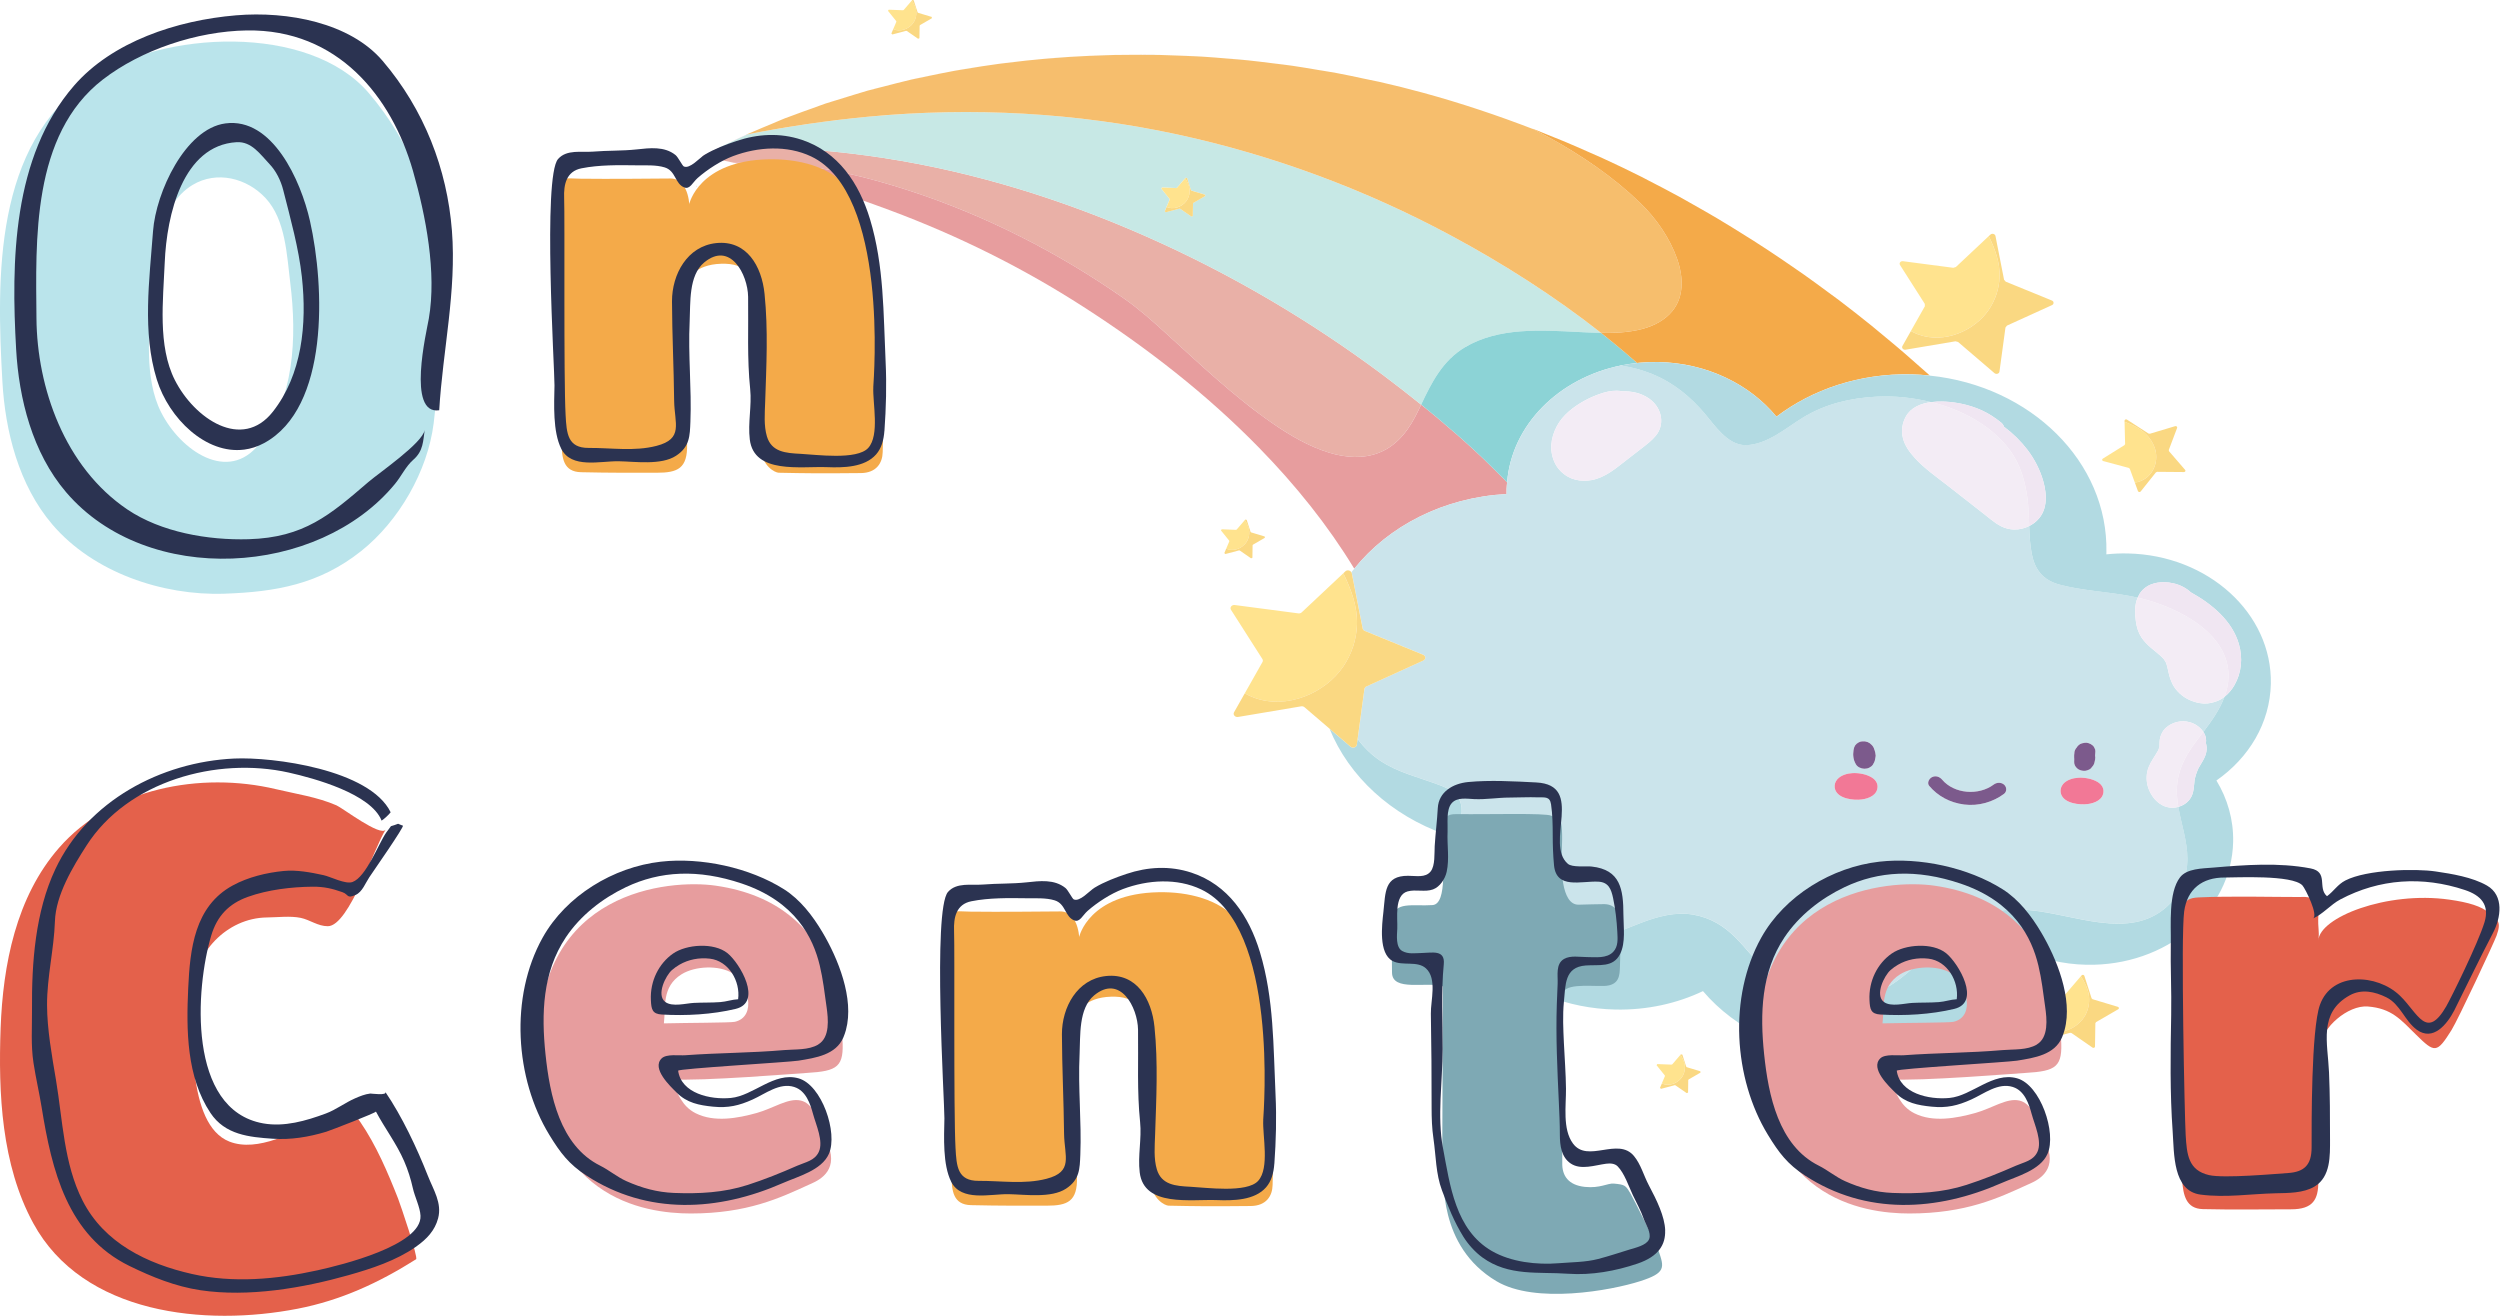<svg width="190" height="100" viewBox="0 0 190 100" fill="none" xmlns="http://www.w3.org/2000/svg">
<g clip-path="url(#clip0_6924_92819)">
<path d="M58.606 9.432C58.96 9.285 59.308 9.127 59.666 8.986C59.33 9.118 59.004 9.267 58.671 9.405C58.65 9.414 58.628 9.423 58.606 9.432Z" fill="#F389A7"/>
<path d="M61.574 13.904C61.712 13.947 61.85 13.988 61.986 14.032C61.85 13.989 61.711 13.947 61.574 13.904Z" fill="#F389A7"/>
<path d="M62.729 7.873C62.96 7.795 63.194 7.731 63.426 7.656C63.4 7.665 63.373 7.673 63.347 7.682C63.143 7.748 62.933 7.804 62.729 7.873Z" fill="#F389A7"/>
<path d="M65.944 6.888C66.199 6.816 66.457 6.753 66.714 6.684C66.651 6.7 66.591 6.721 66.528 6.737C66.334 6.79 66.137 6.834 65.944 6.887V6.888Z" fill="#F389A7"/>
<path d="M69.218 6.057C69.498 5.993 69.78 5.934 70.062 5.874C69.962 5.896 69.864 5.921 69.766 5.943C69.584 5.983 69.4 6.016 69.218 6.057Z" fill="#F389A7"/>
<path d="M64.59 14.89C64.743 14.943 64.893 14.996 65.044 15.049C64.893 14.996 64.742 14.943 64.59 14.89Z" fill="#F389A7"/>
<path d="M55.506 10.816C55.923 10.616 56.337 10.411 56.76 10.22C56.774 10.217 56.789 10.214 56.804 10.213C56.368 10.409 55.936 10.61 55.506 10.817V10.816Z" fill="#F389A7"/>
<path d="M67.223 12.017C74.183 13.092 80.91 15.219 87.211 18.014C93.63 20.857 99.636 24.413 105.108 28.501C106.085 29.232 107.05 29.986 108.005 30.754C107.932 30.91 107.858 31.065 107.784 31.218C107.177 32.485 106.313 33.8 104.824 34.399C103.612 34.887 102.249 34.785 101.011 34.401C99.448 33.92 98.042 33.085 96.746 32.194C95.24 31.161 93.844 30.014 92.491 28.834C91.17 27.681 89.891 26.49 88.596 25.315C87.589 24.4 86.576 23.49 85.44 22.696C80.511 19.245 74.959 16.388 69.039 14.466C66.005 13.48 62.852 12.708 59.62 12.461C58.339 12.364 57.058 12.34 55.776 12.363C55.86 12.381 55.942 12.406 56.026 12.423C55.132 12.225 54.235 12.042 53.333 11.889C53.779 11.651 54.24 11.441 54.692 11.215C55.342 11.193 55.995 11.181 56.644 11.183C60.18 11.183 63.736 11.476 67.221 12.015L67.223 12.017Z" fill="#E9B0A7"/>
<path d="M79.325 4.474C79.677 4.443 80.028 4.409 80.379 4.383C80.169 4.399 79.962 4.424 79.752 4.442C79.61 4.453 79.467 4.462 79.325 4.474Z" fill="#F389A7"/>
<path d="M93.148 4.44C93.564 4.474 93.981 4.499 94.395 4.54C94.064 4.507 93.731 4.49 93.401 4.462C93.317 4.455 93.234 4.447 93.148 4.44Z" fill="#F389A7"/>
<path d="M82.76 4.245C83.132 4.229 83.504 4.207 83.875 4.195C83.632 4.202 83.389 4.221 83.146 4.23C83.016 4.236 82.887 4.237 82.758 4.243L82.76 4.245Z" fill="#F389A7"/>
<path d="M86.212 4.164C86.602 4.164 86.993 4.157 87.383 4.161C87.107 4.158 86.831 4.167 86.555 4.165C86.441 4.165 86.326 4.163 86.212 4.164Z" fill="#F389A7"/>
<path d="M89.677 4.229C90.082 4.245 90.487 4.253 90.892 4.275C90.587 4.259 90.282 4.255 89.975 4.242C89.875 4.237 89.777 4.231 89.677 4.229Z" fill="#F389A7"/>
<path d="M96.627 4.798C97.044 4.849 97.462 4.892 97.879 4.949C97.533 4.901 97.182 4.869 96.834 4.825C96.765 4.816 96.696 4.807 96.627 4.798Z" fill="#F389A7"/>
<path d="M103.718 5.99C104.064 6.063 104.414 6.126 104.758 6.204C104.449 6.134 104.135 6.08 103.825 6.012C103.79 6.005 103.753 5.997 103.718 5.99Z" fill="#F389A7"/>
<path d="M100.128 5.307C100.53 5.375 100.935 5.431 101.337 5.504C100.988 5.441 100.636 5.393 100.286 5.334C100.233 5.325 100.182 5.316 100.129 5.307H100.128Z" fill="#F389A7"/>
<path d="M75.918 4.851C76.247 4.807 76.576 4.763 76.905 4.723C76.731 4.744 76.56 4.773 76.387 4.795C76.231 4.816 76.074 4.83 75.918 4.851Z" fill="#F389A7"/>
<path d="M72.547 5.378C72.852 5.323 73.158 5.271 73.463 5.219C73.326 5.243 73.191 5.271 73.055 5.294C72.886 5.323 72.716 5.347 72.547 5.378Z" fill="#F389A7"/>
<path d="M59.622 12.461C62.852 12.708 66.007 13.48 69.04 14.466C74.962 16.387 80.513 19.245 85.441 22.696C86.577 23.49 87.59 24.4 88.597 25.314C89.891 26.49 91.17 27.68 92.492 28.834C93.844 30.013 95.242 31.16 96.747 32.194C98.042 33.085 99.448 33.921 101.013 34.401C102.25 34.783 103.614 34.887 104.826 34.398C106.316 33.8 107.179 32.484 107.785 31.218C107.858 31.065 107.932 30.91 108.007 30.754C108.194 30.905 108.382 31.055 108.569 31.207C108.796 31.394 109.024 31.58 109.25 31.768C109.648 32.101 110.041 32.439 110.431 32.778C110.615 32.938 110.8 33.094 110.982 33.255C111.535 33.745 112.08 34.243 112.614 34.748C112.762 34.889 112.906 35.034 113.053 35.175C113.445 35.552 113.832 35.934 114.212 36.32C114.322 36.431 114.43 36.547 114.538 36.66C114.525 36.832 114.501 36.999 114.499 37.172C114.496 37.299 114.497 37.423 114.499 37.547C109.715 37.799 105.523 39.98 102.924 43.22C100.928 39.935 98.472 36.876 95.689 34.029C91.761 30.008 87.216 26.455 82.35 23.326C77.765 20.374 72.87 17.932 67.636 15.981C66.78 15.662 65.913 15.351 65.042 15.046C64.891 14.993 64.741 14.94 64.589 14.887C63.729 14.591 62.86 14.303 61.985 14.029C61.847 13.986 61.709 13.944 61.573 13.901C59.748 13.338 57.899 12.835 56.026 12.422C55.942 12.402 55.86 12.379 55.776 12.361C57.058 12.338 58.339 12.361 59.62 12.46L59.622 12.461Z" fill="#E79D9E"/>
<path d="M61.743 8.231C61.238 8.409 60.734 8.589 60.235 8.779C60.734 8.588 61.238 8.409 61.743 8.231Z" fill="#C7E8E5"/>
<path d="M96.835 4.824C97.183 4.869 97.533 4.901 97.881 4.949C97.995 4.965 98.111 4.983 98.225 4.999C97.763 4.933 97.299 4.882 96.835 4.823V4.824Z" fill="#C7E8E5"/>
<path d="M76.387 4.795C76.56 4.773 76.732 4.745 76.905 4.723C77.257 4.681 77.612 4.644 77.966 4.606C77.439 4.661 76.912 4.728 76.387 4.794V4.795Z" fill="#C7E8E5"/>
<path d="M66.528 6.737C66.591 6.72 66.651 6.7 66.714 6.684C67.169 6.562 67.626 6.449 68.084 6.336C67.562 6.464 67.044 6.598 66.528 6.737Z" fill="#C7E8E5"/>
<path d="M69.766 5.943C69.865 5.921 69.962 5.895 70.062 5.874C70.485 5.783 70.91 5.699 71.336 5.614C70.811 5.718 70.287 5.829 69.764 5.943H69.766Z" fill="#C7E8E5"/>
<path d="M73.055 5.296C73.191 5.272 73.326 5.243 73.463 5.221C73.852 5.156 74.242 5.098 74.633 5.039C74.106 5.118 73.58 5.206 73.055 5.297V5.296Z" fill="#C7E8E5"/>
<path d="M86.557 4.166C86.833 4.166 87.109 4.157 87.385 4.161C87.621 4.164 87.857 4.17 88.092 4.176C87.58 4.166 87.067 4.168 86.557 4.167V4.166Z" fill="#C7E8E5"/>
<path d="M83.147 4.232C83.391 4.221 83.633 4.204 83.877 4.196C84.153 4.188 84.428 4.183 84.704 4.177C84.185 4.189 83.667 4.211 83.149 4.232H83.147Z" fill="#C7E8E5"/>
<path d="M79.752 4.441C79.962 4.424 80.169 4.399 80.379 4.383C80.695 4.359 81.009 4.34 81.324 4.321C80.799 4.355 80.275 4.397 79.752 4.441Z" fill="#C7E8E5"/>
<path d="M66.03 8.867C73.874 8.127 81.784 8.557 89.459 10.214C96.79 11.795 103.819 14.434 110.257 17.892C114.27 20.047 118.142 22.52 121.677 25.298C121.099 25.289 120.532 25.262 120.007 25.234C117.077 25.085 113.916 24.873 111.358 26.378C109.628 27.399 108.786 29.11 108.008 30.747C108.196 30.898 108.381 31.055 108.567 31.207C108.381 31.055 108.192 30.905 108.005 30.754C107.051 29.986 106.087 29.232 105.108 28.501C99.636 24.413 93.63 20.858 87.211 18.014C80.91 15.219 74.182 13.092 67.223 12.017C63.739 11.478 60.183 11.186 56.647 11.184C55.998 11.184 55.346 11.194 54.695 11.216C54.677 11.216 54.659 11.216 54.642 11.216C54.925 11.074 55.22 10.951 55.506 10.814C55.936 10.607 56.368 10.406 56.804 10.21C59.846 9.614 62.926 9.157 66.03 8.865V8.867ZM88.519 16.059L88.597 16.131L89.636 15.853L89.695 15.864L90.55 16.456L90.653 16.414L90.668 15.463L90.696 15.417L91.6 14.893L91.585 14.795L90.553 14.484L90.512 14.446L90.216 13.528L90.106 13.509L89.453 14.268L89.4 14.29L88.312 14.247L88.258 14.334L88.886 15.113L88.893 15.165L88.516 16.056L88.519 16.059Z" fill="#C7E8E5"/>
<path d="M100.285 5.334C100.636 5.392 100.988 5.441 101.336 5.504C101.412 5.519 101.488 5.533 101.565 5.547C101.14 5.467 100.71 5.406 100.283 5.332L100.285 5.334Z" fill="#C7E8E5"/>
<path d="M93.4 4.462C93.731 4.49 94.063 4.507 94.393 4.54C94.549 4.554 94.706 4.572 94.861 4.588C94.374 4.538 93.887 4.503 93.4 4.462Z" fill="#C7E8E5"/>
<path d="M103.825 6.012C104.135 6.078 104.449 6.134 104.758 6.204C104.797 6.213 104.833 6.222 104.871 6.231C104.525 6.151 104.173 6.087 103.825 6.013V6.012Z" fill="#C7E8E5"/>
<path d="M89.975 4.243C90.281 4.257 90.586 4.26 90.892 4.277C91.089 4.287 91.284 4.301 91.481 4.314C90.979 4.283 90.477 4.267 89.977 4.245L89.975 4.243Z" fill="#C7E8E5"/>
<path d="M63.347 7.682C63.373 7.674 63.4 7.663 63.426 7.656C63.909 7.5 64.395 7.354 64.882 7.208C64.369 7.361 63.856 7.518 63.349 7.682H63.347Z" fill="#C7E8E5"/>
<path d="M57.197 10.028C57.662 9.821 58.135 9.627 58.606 9.432C58.627 9.423 58.649 9.414 58.671 9.406C58.178 9.61 57.684 9.812 57.197 10.026V10.028Z" fill="#C7E8E5"/>
<path d="M109.25 31.768C109.648 32.102 110.041 32.439 110.431 32.778C110.041 32.439 109.648 32.1 109.25 31.768Z" fill="#C7E8E5"/>
<path d="M114.538 36.66C114.43 36.547 114.322 36.433 114.212 36.32C113.832 35.934 113.445 35.552 113.053 35.175C112.906 35.033 112.762 34.889 112.614 34.748C112.08 34.243 111.535 33.745 110.982 33.255C110.8 33.094 110.615 32.937 110.431 32.778C110.041 32.438 109.648 32.1 109.25 31.768C109.024 31.58 108.796 31.394 108.569 31.208C108.382 31.055 108.197 30.898 108.01 30.747C108.787 29.11 109.628 27.399 111.359 26.379C113.917 24.873 117.077 25.084 120.008 25.234C120.534 25.26 121.1 25.29 121.679 25.298C122.304 25.79 122.915 26.292 123.518 26.803C123.693 26.95 123.863 27.101 124.035 27.249C124.162 27.359 124.284 27.474 124.41 27.585C124.372 27.59 124.335 27.597 124.297 27.601C123.986 27.637 123.679 27.681 123.376 27.738C123.307 27.751 123.233 27.755 123.164 27.769C123.173 27.769 123.183 27.773 123.192 27.774C118.47 28.736 114.886 32.285 114.538 36.66Z" fill="#8CD3D6"/>
<path d="M139.745 22.8C139.502 22.615 139.251 22.438 139.004 22.256C139.251 22.439 139.5 22.615 139.745 22.8Z" fill="#F3C642"/>
<path d="M137.131 20.889C136.786 20.644 136.434 20.406 136.086 20.167C136.436 20.408 136.786 20.645 137.131 20.889Z" fill="#F3C642"/>
<path d="M143.002 25.384C142.751 25.177 142.505 24.965 142.252 24.761C142.506 24.965 142.751 25.177 143.002 25.384Z" fill="#F3C642"/>
<path d="M145.658 27.648C145.348 27.375 145.041 27.101 144.727 26.831C145.04 27.101 145.348 27.375 145.658 27.648Z" fill="#F3C642"/>
<path d="M124.636 15.403C125.89 16.615 126.901 18.095 127.456 19.658C127.952 21.058 128.05 22.715 126.879 23.881C125.62 25.135 123.581 25.329 121.682 25.3C122.306 25.79 122.915 26.292 123.516 26.801C122.913 26.291 122.303 25.789 121.677 25.297C118.142 22.518 114.268 20.045 110.257 17.891C103.819 14.434 96.79 11.795 89.459 10.213C81.784 8.556 73.872 8.126 66.03 8.865C62.926 9.157 59.846 9.614 56.804 10.21C56.789 10.213 56.774 10.216 56.76 10.217C56.749 10.219 56.741 10.22 56.73 10.223C56.885 10.154 57.043 10.094 57.197 10.026C57.683 9.811 58.176 9.608 58.671 9.405C59.004 9.267 59.33 9.118 59.666 8.986C59.854 8.912 60.046 8.851 60.234 8.779C60.733 8.588 61.236 8.409 61.741 8.231C62.072 8.115 62.396 7.985 62.728 7.873C62.932 7.804 63.142 7.748 63.346 7.682C63.855 7.518 64.367 7.361 64.879 7.208C65.235 7.103 65.584 6.988 65.942 6.888C66.136 6.834 66.332 6.79 66.526 6.739C67.043 6.599 67.561 6.466 68.082 6.338C68.461 6.244 68.837 6.146 69.218 6.057C69.4 6.016 69.584 5.983 69.766 5.943C70.288 5.827 70.811 5.718 71.338 5.614C71.741 5.535 72.143 5.453 72.549 5.379C72.717 5.349 72.888 5.325 73.056 5.296C73.58 5.205 74.106 5.118 74.634 5.037C75.063 4.973 75.49 4.908 75.92 4.851C76.076 4.83 76.233 4.814 76.388 4.795C76.914 4.728 77.441 4.663 77.967 4.607C78.419 4.559 78.873 4.515 79.327 4.474C79.469 4.461 79.611 4.453 79.754 4.441C80.278 4.397 80.802 4.355 81.326 4.321C81.803 4.29 82.281 4.267 82.76 4.245C82.889 4.239 83.018 4.236 83.147 4.232C83.665 4.211 84.185 4.188 84.703 4.177C85.206 4.167 85.708 4.166 86.212 4.164C86.326 4.164 86.441 4.166 86.555 4.166C87.068 4.166 87.578 4.164 88.091 4.174C88.619 4.185 89.147 4.208 89.677 4.229C89.777 4.233 89.875 4.237 89.975 4.242C90.477 4.264 90.979 4.28 91.48 4.311C92.036 4.345 92.592 4.393 93.147 4.439C93.231 4.446 93.314 4.453 93.4 4.461C93.887 4.502 94.376 4.537 94.861 4.587C95.451 4.647 96.038 4.725 96.627 4.797C96.696 4.805 96.765 4.814 96.834 4.823C97.298 4.882 97.763 4.932 98.224 4.999C98.861 5.09 99.494 5.202 100.126 5.307C100.179 5.316 100.23 5.325 100.283 5.334C100.71 5.406 101.139 5.469 101.565 5.548C102.285 5.682 103 5.837 103.716 5.99C103.752 5.997 103.788 6.005 103.824 6.012C104.171 6.087 104.522 6.15 104.87 6.229C105.965 6.479 107.053 6.75 108.131 7.044C111.014 7.829 113.828 8.774 116.581 9.835C116.957 10.029 117.331 10.226 117.701 10.43C120.224 11.821 122.63 13.462 124.635 15.401L124.636 15.403Z" fill="#F6BE6D"/>
<path d="M121.809 12.025C121.457 11.864 121.098 11.711 120.742 11.554C121.098 11.711 121.456 11.864 121.809 12.025Z" fill="#F3C642"/>
<path d="M131.649 17.284C131.263 17.048 130.877 16.813 130.488 16.581C130.877 16.812 131.263 17.048 131.649 17.284Z" fill="#F3C642"/>
<path d="M124.421 27.582C124.421 27.582 124.413 27.582 124.41 27.584C124.284 27.472 124.162 27.359 124.035 27.248C124.164 27.359 124.293 27.469 124.421 27.582Z" fill="#F3C642"/>
<path d="M145.236 28.447C141.326 28.367 137.738 29.592 135.01 31.664C132.994 29.212 129.734 27.585 126.022 27.51C125.571 27.502 125.128 27.522 124.691 27.557C124.6 27.565 124.51 27.573 124.419 27.584C124.291 27.471 124.162 27.361 124.033 27.249C123.861 27.101 123.69 26.95 123.516 26.803C122.915 26.294 122.306 25.792 121.682 25.301C123.581 25.331 125.62 25.137 126.879 23.882C128.049 22.717 127.952 21.059 127.456 19.659C126.901 18.096 125.891 16.617 124.636 15.404C122.631 13.464 120.224 11.823 117.703 10.433C117.333 10.229 116.958 10.032 116.583 9.839C116.54 9.816 116.501 9.794 116.458 9.772C116.819 9.91 117.174 10.063 117.532 10.205C117.945 10.37 118.359 10.533 118.768 10.703C119.432 10.979 120.088 11.265 120.741 11.556C121.096 11.713 121.456 11.866 121.808 12.027C122.79 12.477 123.764 12.943 124.726 13.426C124.917 13.521 125.102 13.624 125.291 13.721C126.078 14.123 126.858 14.531 127.632 14.954C127.999 15.155 128.359 15.363 128.723 15.569C129.314 15.902 129.904 16.238 130.487 16.583C130.876 16.813 131.262 17.05 131.648 17.286C132.2 17.623 132.75 17.967 133.295 18.315C133.676 18.56 134.058 18.805 134.435 19.055C134.99 19.42 135.537 19.793 136.083 20.169C136.433 20.409 136.783 20.647 137.128 20.891C137.761 21.338 138.383 21.796 139.003 22.256C139.249 22.439 139.499 22.615 139.744 22.8C140.591 23.442 141.426 24.096 142.249 24.761C142.503 24.965 142.748 25.177 142.999 25.384C143.579 25.862 144.156 26.342 144.724 26.831C145.037 27.101 145.345 27.375 145.655 27.648C145.991 27.945 146.331 28.237 146.663 28.538C146.193 28.489 145.718 28.456 145.235 28.445L145.236 28.447Z" fill="#F4AA49"/>
<path d="M114.5 37.548C114.497 37.425 114.496 37.3 114.5 37.174C114.503 37.001 114.526 36.832 114.54 36.662C114.887 32.286 118.472 28.737 123.193 27.776C124.004 27.901 124.802 28.112 125.576 28.428C127.215 29.094 128.501 30.181 129.569 31.438C130.275 32.27 131.285 33.828 132.647 33.826C134.279 33.823 135.797 32.476 137.046 31.718C138.725 30.704 140.598 30.248 142.631 30.14C143.989 30.07 145.41 30.217 146.772 30.559C145.978 30.664 145.238 30.968 144.862 31.632C144.561 32.157 144.48 32.737 144.627 33.314C144.77 33.877 145.129 34.37 145.536 34.815C146.268 35.62 147.222 36.277 148.096 36.961C149.039 37.698 149.982 38.438 150.927 39.176C151.423 39.565 151.926 40.023 152.587 40.181C152.751 40.221 152.916 40.242 153.077 40.245C153.481 40.253 153.871 40.155 154.22 39.977C154.245 40.698 154.279 41.417 154.423 42.122C154.649 43.243 155.223 44.081 156.522 44.428C158.235 44.886 160.084 44.962 161.834 45.286C162.041 45.324 162.251 45.37 162.463 45.418C162.214 46.01 162.24 46.637 162.333 47.266C162.393 47.673 162.513 48.078 162.748 48.438C162.94 48.731 163.2 48.998 163.479 49.236C163.714 49.439 163.966 49.626 164.197 49.836L164.405 50.039L164.43 50.068C164.499 50.161 164.558 50.256 164.612 50.354C164.7 50.588 164.753 50.831 164.803 51.072C164.872 51.397 164.967 51.702 165.12 52.003C165.371 52.499 165.877 52.974 166.44 53.212C166.77 53.352 167.075 53.44 167.444 53.466C167.474 53.469 167.507 53.469 167.537 53.471C167.865 53.478 168.182 53.4 168.483 53.288C168.694 53.209 168.888 53.095 169.062 52.957C168.71 53.911 168.095 54.783 167.457 55.624C167.306 55.398 167.084 55.203 166.843 55.062C166.583 54.91 166.258 54.824 165.935 54.818C165.767 54.815 165.6 54.833 165.444 54.875C164.988 54.997 164.555 55.264 164.342 55.647C164.204 55.892 164.137 56.133 164.128 56.407C164.123 56.528 164.128 56.645 164.119 56.764C164.094 56.857 164.062 56.943 164.025 57.03C163.79 57.453 163.486 57.842 163.306 58.286C163.108 58.768 163.097 59.327 163.25 59.817C163.417 60.346 163.777 60.894 164.325 61.189C164.564 61.319 164.819 61.382 165.073 61.386C165.237 61.389 165.4 61.368 165.557 61.325C165.557 61.325 165.557 61.325 165.559 61.325C165.782 62.629 166.24 63.915 166.249 65.237C166.256 66.585 165.756 67.943 164.672 68.916C161.84 71.462 157.661 69.481 154.301 69.174C152.323 68.995 150.407 69.3 148.844 70.422C147.686 71.254 146.751 72.286 145.738 73.244C144.737 74.192 143.61 75.099 142.232 75.604C140.789 76.136 139.088 76.31 137.56 75.929C134.846 75.251 133.6 72.934 131.865 71.217C131.002 70.363 130.023 69.758 128.734 69.519C127.363 69.266 125.978 69.654 124.735 70.13C123.505 70.598 122.301 71.144 121.021 71.508C121.103 71.031 120.979 70.519 120.662 70.097C120.129 69.387 119.316 68.903 118.479 68.495C117.94 68.232 117.378 68.003 116.797 67.813C116.521 67.493 116.201 67.213 115.777 67.037C115.442 66.898 115.096 66.817 114.738 66.809C114.57 66.807 114.4 66.818 114.227 66.849C113.725 66.937 113.252 67.237 113.02 67.639C112.543 68.469 112.934 69.432 113.406 70.2C113.415 70.213 113.423 70.226 113.431 70.24C112.634 69.695 111.933 69.046 111.397 68.285C110.924 67.612 110.588 66.842 110.478 66.055C110.345 65.117 110.56 64.198 110.787 63.285C110.98 62.508 111.29 61.548 110.916 60.773C110.65 60.224 110.082 59.923 109.482 59.692C107.927 59.095 106.258 58.725 104.889 57.805C104.204 57.345 103.649 56.782 103.181 56.164L103.699 52.358C103.709 52.277 103.765 52.207 103.848 52.169L108.172 50.2C108.381 50.106 108.372 49.844 108.159 49.757L103.724 47.946C103.64 47.911 103.578 47.843 103.564 47.762L102.736 43.55C102.731 43.526 102.714 43.51 102.702 43.49C102.773 43.396 102.855 43.309 102.928 43.218C105.528 39.979 109.718 37.798 114.503 37.545L114.5 37.548ZM159.245 57.114C159.25 57.024 159.231 56.94 159.186 56.861C159.157 56.779 159.108 56.708 159.035 56.648C158.941 56.57 158.832 56.51 158.709 56.474C158.611 56.444 158.512 56.438 158.412 56.456L158.223 56.497C158.129 56.522 158.048 56.565 157.979 56.628L157.861 56.757L157.83 56.813C157.72 56.926 157.652 57.078 157.649 57.225V57.259C157.634 57.344 157.626 57.429 157.632 57.516V57.542V57.615L157.64 57.665L157.636 57.915C157.633 58.093 157.714 58.251 157.844 58.38C157.976 58.511 158.176 58.571 158.368 58.583C158.471 58.589 158.568 58.571 158.658 58.533C158.75 58.508 158.831 58.465 158.9 58.402L159.048 58.22C159.127 58.126 159.173 58.009 159.187 57.894L159.195 57.877L159.22 57.753L159.237 57.577L159.221 57.433C159.228 57.326 159.236 57.219 159.243 57.114H159.245ZM156.645 60.362C156.889 61.069 158.054 61.188 158.663 61.11C159.199 61.043 159.87 60.776 159.864 60.115C159.861 59.838 159.675 59.591 159.444 59.449C159.022 59.187 158.452 59.083 157.966 59.108C157.576 59.127 157.078 59.262 156.802 59.584L156.697 59.736C156.594 59.924 156.575 60.159 156.644 60.363L156.645 60.362ZM123.331 29.746C123.18 29.713 123.031 29.697 122.882 29.694C122.432 29.685 121.991 29.797 121.569 29.945C121.158 30.088 120.761 30.267 120.387 30.474C119.54 30.943 118.759 31.569 118.329 32.373C117.842 33.284 117.722 34.284 118.188 35.223C118.391 35.633 118.751 36.001 119.182 36.239C119.536 36.433 119.939 36.527 120.348 36.535C120.549 36.54 120.751 36.524 120.949 36.487C121.997 36.299 122.812 35.58 123.582 34.986C123.98 34.677 124.378 34.369 124.776 34.061C125.162 33.763 125.545 33.474 125.847 33.101C126.515 32.278 126.326 31.127 125.508 30.43C124.981 29.979 124.268 29.756 123.546 29.741C123.474 29.741 123.402 29.741 123.33 29.743L123.331 29.746ZM140.854 57.196C140.843 57.279 140.842 57.363 140.851 57.445C140.864 57.558 140.874 57.673 140.912 57.781C140.948 57.886 140.996 57.988 141.052 58.087C141.168 58.291 141.438 58.418 141.69 58.423C141.825 58.426 141.951 58.398 142.069 58.34C142.182 58.285 142.273 58.208 142.342 58.112C142.406 58.002 142.471 57.884 142.497 57.761L142.527 57.608L142.55 57.456V57.408L142.519 57.193L142.517 57.185L142.468 57.006L142.439 56.936C142.409 56.814 142.34 56.704 142.245 56.609L142.235 56.6L142.101 56.482L141.938 56.396L141.75 56.347L141.552 56.343C141.452 56.344 141.36 56.369 141.273 56.415L141.119 56.515L141 56.644L140.923 56.798C140.886 56.926 140.859 57.061 140.857 57.194L140.854 57.196ZM146.623 59.728C147.274 60.498 148.191 61.003 149.276 61.142C150.368 61.282 151.477 60.953 152.304 60.334C152.534 60.162 152.519 59.824 152.318 59.641C152.1 59.443 151.755 59.453 151.527 59.625C150.375 60.489 148.518 60.341 147.601 59.254C147.42 59.039 147.13 58.92 146.838 59.063C146.598 59.18 146.443 59.515 146.623 59.728ZM139.474 60.011C139.716 60.718 140.883 60.837 141.492 60.759C142.028 60.692 142.699 60.425 142.693 59.764C142.69 59.487 142.503 59.24 142.271 59.098C141.85 58.837 141.281 58.734 140.793 58.757C140.403 58.776 139.907 58.911 139.631 59.233L139.525 59.386C139.423 59.573 139.403 59.808 139.472 60.012L139.474 60.011Z" fill="#CBE4EB"/>
<path d="M168.443 59.311C169.287 60.701 169.754 62.293 169.719 63.975C169.611 69.261 164.621 73.445 158.574 73.322C156.763 73.285 155.062 72.865 153.572 72.155C151.677 76.965 146.402 80.363 140.259 80.238C135.812 80.147 131.893 78.23 129.426 75.325C127.456 76.262 125.187 76.774 122.78 76.726C115.426 76.576 109.571 71.245 109.702 64.819C109.712 64.341 109.755 63.871 109.828 63.41C105.732 61.961 102.522 59.022 101.045 55.38L102.639 56.745C102.808 56.889 103.09 56.802 103.118 56.598L103.176 56.167C103.644 56.785 104.201 57.348 104.885 57.808C106.254 58.728 107.924 59.098 109.477 59.695C110.078 59.924 110.646 60.227 110.911 60.776C111.286 61.55 110.976 62.51 110.782 63.288C110.556 64.201 110.34 65.12 110.474 66.058C110.584 66.843 110.922 67.614 111.393 68.287C111.927 69.049 112.63 69.698 113.427 70.243C113.433 70.251 113.439 70.26 113.445 70.27C114.242 71.522 115.608 72.501 117.171 72.931C117.579 73.043 118.017 73.128 118.448 73.137C118.507 73.137 118.564 73.137 118.621 73.137C119.244 73.119 119.787 72.959 120.277 72.629C120.697 72.346 120.939 71.948 121.015 71.524C121.015 71.519 121.015 71.515 121.015 71.511C122.295 71.147 123.499 70.601 124.729 70.132C125.972 69.657 127.358 69.269 128.728 69.522C130.017 69.761 130.995 70.366 131.859 71.22C133.594 72.937 134.84 75.254 137.554 75.932C139.081 76.313 140.782 76.138 142.226 75.607C143.604 75.102 144.731 74.194 145.732 73.247C146.745 72.289 147.68 71.257 148.838 70.425C150.401 69.303 152.317 68.998 154.295 69.177C157.655 69.484 161.834 71.465 164.667 68.919C165.75 67.945 166.25 66.588 166.243 65.24C166.236 63.918 165.778 62.632 165.553 61.327C165.907 61.229 166.224 61.019 166.437 60.723C166.754 60.281 166.727 59.758 166.792 59.259C166.857 58.958 166.953 58.666 167.084 58.383C167.313 57.972 167.605 57.592 167.684 57.133C167.722 56.915 167.711 56.692 167.649 56.478C167.674 56.361 167.667 56.237 167.648 56.105C167.623 55.936 167.554 55.775 167.454 55.627C168.092 54.786 168.707 53.914 169.06 52.96C169.063 52.958 169.064 52.957 169.067 52.955C169.378 52.71 169.631 52.395 169.811 52.082C170.366 51.118 170.46 50.011 170.159 48.963C169.666 47.234 168.177 45.947 166.497 45.016C166.153 44.69 165.679 44.45 165.198 44.34C164.966 44.287 164.73 44.254 164.495 44.25C164.143 44.243 163.793 44.295 163.467 44.425C163.102 44.57 162.778 44.847 162.596 45.157C162.544 45.245 162.5 45.333 162.463 45.423C162.251 45.374 162.041 45.329 161.834 45.291C160.086 44.966 158.235 44.89 156.522 44.432C155.223 44.084 154.648 43.248 154.423 42.126C154.279 41.422 154.244 40.702 154.221 39.982C154.36 39.911 154.492 39.826 154.617 39.732C155.652 38.941 155.591 37.629 155.285 36.559C155.047 35.728 154.639 34.918 154.097 34.203C153.595 33.541 152.991 32.945 152.305 32.436C152.265 32.317 152.194 32.209 152.091 32.123C151.863 31.936 151.618 31.761 151.366 31.598C150.434 31.002 149.312 30.663 148.173 30.551C147.997 30.534 147.814 30.522 147.627 30.519C147.35 30.513 147.065 30.525 146.788 30.562C146.782 30.562 146.778 30.565 146.772 30.565C145.41 30.223 143.989 30.076 142.631 30.146C140.598 30.252 138.725 30.708 137.046 31.724C135.797 32.481 134.28 33.829 132.647 33.832C131.285 33.832 130.277 32.276 129.57 31.444C128.502 30.187 127.217 29.1 125.576 28.433C124.801 28.118 124.002 27.907 123.194 27.782C123.183 27.78 123.174 27.777 123.166 27.776C123.235 27.761 123.308 27.757 123.377 27.745C123.679 27.688 123.988 27.644 124.299 27.608C124.337 27.604 124.374 27.595 124.412 27.592C124.415 27.592 124.419 27.592 124.422 27.591C124.512 27.582 124.603 27.572 124.694 27.564C125.131 27.528 125.574 27.509 126.025 27.517C129.735 27.594 132.997 29.22 135.013 31.671C137.741 29.597 141.331 28.373 145.239 28.454C145.722 28.464 146.198 28.498 146.667 28.546C154.334 29.333 160.228 35.099 160.087 41.974L160.083 42.13C160.613 42.075 161.154 42.05 161.706 42.062C167.821 42.186 172.692 46.62 172.584 51.966C172.522 54.953 170.919 57.593 168.449 59.318L168.443 59.311Z" fill="#B2DAE2"/>
<path d="M159.221 57.754L159.196 57.877L159.189 57.894C159.173 58.009 159.127 58.126 159.049 58.22L158.901 58.402C158.832 58.464 158.752 58.508 158.659 58.533C158.568 58.571 158.473 58.589 158.37 58.583C158.178 58.571 157.978 58.512 157.846 58.38C157.714 58.25 157.633 58.091 157.637 57.915L157.642 57.665L157.636 57.615V57.542H157.635V57.516C157.629 57.429 157.637 57.344 157.651 57.259V57.225C157.655 57.078 157.723 56.926 157.831 56.813L157.862 56.757L157.981 56.628C158.05 56.566 158.131 56.522 158.225 56.497L158.414 56.456C158.514 56.438 158.614 56.444 158.71 56.474C158.834 56.51 158.944 56.57 159.036 56.648C159.108 56.708 159.158 56.78 159.187 56.861C159.233 56.94 159.252 57.024 159.246 57.114C159.239 57.221 159.231 57.326 159.224 57.434L159.24 57.577L159.223 57.754H159.221Z" fill="#7C5A8C"/>
<path d="M141.118 56.516L141.272 56.416C141.359 56.371 141.451 56.346 141.551 56.344L141.749 56.349L141.937 56.397L142.1 56.484L142.233 56.601L142.244 56.61C142.339 56.706 142.409 56.816 142.437 56.938L142.467 57.008L142.515 57.187L142.518 57.194L142.549 57.41V57.457L142.525 57.61L142.496 57.762C142.47 57.886 142.404 58.003 142.34 58.113C142.271 58.21 142.18 58.286 142.067 58.342C141.95 58.399 141.824 58.426 141.689 58.424C141.436 58.418 141.166 58.292 141.05 58.088C140.995 57.99 140.948 57.887 140.911 57.783C140.873 57.674 140.864 57.558 140.849 57.447C140.839 57.365 140.842 57.281 140.852 57.197C140.855 57.064 140.882 56.929 140.918 56.801L140.996 56.647L141.115 56.518L141.118 56.516Z" fill="#7C5A8C"/>
<path d="M146.836 59.063C147.128 58.922 147.417 59.041 147.599 59.253C148.517 60.341 150.373 60.489 151.526 59.625C151.755 59.453 152.1 59.443 152.317 59.641C152.518 59.824 152.533 60.16 152.302 60.334C151.476 60.952 150.366 61.282 149.274 61.142C148.188 61.003 147.272 60.498 146.622 59.727C146.441 59.515 146.597 59.179 146.836 59.063Z" fill="#7C5A8C"/>
<path d="M156.802 59.582C157.078 59.261 157.574 59.126 157.966 59.107C158.452 59.083 159.023 59.186 159.444 59.447C159.675 59.59 159.863 59.838 159.864 60.114C159.87 60.774 159.199 61.041 158.663 61.109C158.054 61.187 156.889 61.068 156.645 60.36C156.575 60.156 156.595 59.923 156.698 59.733L156.804 59.581L156.802 59.582Z" fill="#F27896"/>
<path d="M139.631 59.233C139.907 58.911 140.403 58.776 140.793 58.757C141.281 58.734 141.85 58.837 142.271 59.098C142.502 59.24 142.69 59.488 142.693 59.764C142.699 60.425 142.028 60.692 141.492 60.759C140.883 60.837 139.716 60.718 139.474 60.011C139.403 59.807 139.424 59.574 139.527 59.384L139.632 59.231L139.631 59.233Z" fill="#F27896"/>
<path d="M152.585 40.18C151.925 40.022 151.421 39.565 150.925 39.175C149.982 38.436 149.039 37.698 148.094 36.96C147.221 36.276 146.268 35.618 145.534 34.814C145.128 34.368 144.768 33.876 144.626 33.312C144.478 32.736 144.56 32.156 144.861 31.63C145.236 30.967 145.976 30.663 146.77 30.557C146.776 30.557 146.78 30.554 146.786 30.554C149.18 31.158 151.389 32.386 152.734 34.193C153.566 35.31 153.923 36.622 154.094 37.927C154.184 38.604 154.197 39.289 154.221 39.974C153.873 40.152 153.481 40.251 153.077 40.242C152.916 40.239 152.751 40.218 152.587 40.178L152.585 40.18Z" fill="#F3ECF5"/>
<path d="M154.094 37.928C153.923 36.622 153.567 35.31 152.734 34.194C151.389 32.388 149.182 31.161 146.786 30.556C147.064 30.521 147.347 30.507 147.626 30.513C147.812 30.518 147.994 30.528 148.172 30.546C149.311 30.656 150.432 30.995 151.364 31.592C151.617 31.755 151.862 31.93 152.089 32.118C152.192 32.203 152.264 32.311 152.304 32.43C152.989 32.94 153.592 33.535 154.096 34.197C154.637 34.912 155.045 35.724 155.283 36.553C155.59 37.623 155.65 38.934 154.615 39.726C154.492 39.822 154.358 39.906 154.219 39.976C154.196 39.291 154.182 38.605 154.093 37.928H154.094Z" fill="#F0E6F2"/>
<path d="M167.536 53.468C167.505 53.468 167.473 53.466 167.442 53.463C167.074 53.437 166.768 53.349 166.438 53.209C165.877 52.973 165.371 52.498 165.119 52C164.966 51.699 164.871 51.394 164.802 51.069C164.752 50.829 164.699 50.585 164.611 50.352C164.558 50.253 164.498 50.158 164.429 50.065L164.404 50.036L164.195 49.834C163.966 49.625 163.714 49.436 163.478 49.233C163.199 48.995 162.939 48.73 162.747 48.435C162.51 48.075 162.392 47.67 162.331 47.263C162.239 46.634 162.214 46.007 162.462 45.416C165.841 46.201 169.729 48.376 169.34 51.824C169.296 52.213 169.2 52.586 169.067 52.948C169.064 52.95 169.063 52.951 169.06 52.953C168.885 53.089 168.69 53.205 168.48 53.284C168.179 53.397 167.863 53.474 167.535 53.466L167.536 53.468Z" fill="#F3ECF5"/>
<path d="M169.34 51.825C169.727 48.377 165.841 46.203 162.462 45.417C162.5 45.327 162.544 45.239 162.594 45.151C162.778 44.84 163.102 44.563 163.466 44.419C163.792 44.29 164.141 44.237 164.493 44.244C164.73 44.248 164.966 44.281 165.196 44.334C165.678 44.444 166.152 44.684 166.495 45.01C168.176 45.941 169.664 47.228 170.157 48.957C170.458 50.007 170.364 51.112 169.81 52.076C169.629 52.389 169.377 52.704 169.065 52.949C169.199 52.587 169.294 52.214 169.338 51.825H169.34Z" fill="#F0E6F2"/>
<path d="M166.939 56.297C165.904 57.655 165.312 58.973 165.461 60.626C165.481 60.859 165.513 61.093 165.553 61.325C165.398 61.367 165.233 61.389 165.069 61.386C164.816 61.38 164.559 61.319 164.32 61.19C163.774 60.895 163.413 60.346 163.246 59.817C163.092 59.325 163.103 58.766 163.302 58.286C163.484 57.84 163.786 57.453 164.021 57.03C164.057 56.943 164.091 56.857 164.115 56.764C164.125 56.645 164.119 56.528 164.123 56.407C164.132 56.132 164.198 55.892 164.338 55.647C164.552 55.264 164.984 54.997 165.44 54.875C165.596 54.834 165.763 54.815 165.93 54.818C166.252 54.824 166.578 54.91 166.839 55.062C167.08 55.201 167.301 55.396 167.452 55.624C167.281 55.851 167.106 56.076 166.936 56.299L166.939 56.297Z" fill="#F3ECF5"/>
<path d="M165.461 60.626C165.312 58.973 165.904 57.655 166.939 56.297C167.109 56.074 167.284 55.848 167.455 55.622C167.555 55.771 167.624 55.934 167.649 56.101C167.668 56.233 167.675 56.356 167.651 56.474C167.711 56.688 167.722 56.911 167.686 57.128C167.606 57.589 167.314 57.969 167.085 58.379C166.953 58.662 166.856 58.954 166.793 59.255C166.729 59.754 166.755 60.278 166.438 60.718C166.225 61.015 165.908 61.225 165.555 61.323C165.555 61.323 165.555 61.323 165.553 61.323C165.513 61.091 165.481 60.858 165.461 60.624V60.626Z" fill="#F0E6F2"/>
<path d="M125.847 33.104C125.545 33.475 125.162 33.764 124.776 34.064C124.378 34.372 123.98 34.68 123.583 34.989C122.812 35.583 121.997 36.302 120.949 36.49C120.751 36.525 120.549 36.543 120.348 36.538C119.94 36.53 119.536 36.436 119.182 36.242C118.751 36.004 118.391 35.636 118.188 35.226C117.722 34.285 117.842 33.286 118.329 32.376C118.759 31.573 119.54 30.946 120.387 30.477C120.76 30.268 121.158 30.091 121.569 29.948C121.991 29.8 122.432 29.689 122.882 29.697C123.032 29.7 123.182 29.716 123.332 29.749C123.403 29.746 123.475 29.746 123.547 29.747C124.268 29.762 124.981 29.985 125.51 30.436C126.327 31.133 126.517 32.283 125.849 33.107L125.847 33.104Z" fill="#F3ECF5"/>
<path d="M113.019 67.64C113.251 67.238 113.724 66.94 114.226 66.85C114.397 66.82 114.568 66.806 114.736 66.811C115.094 66.818 115.441 66.899 115.775 67.038C116.198 67.215 116.52 67.495 116.796 67.815C117.377 68.006 117.939 68.233 118.478 68.496C119.314 68.904 120.127 69.388 120.66 70.099C120.977 70.52 121.102 71.031 121.02 71.509C121.02 71.514 121.02 71.518 121.02 71.522C120.842 71.572 120.665 71.619 120.483 71.662C119.766 71.829 119.041 71.907 118.321 71.892C117.416 71.873 116.52 71.71 115.658 71.393C114.87 71.103 114.121 70.727 113.448 70.269C113.442 70.26 113.436 70.251 113.43 70.241C113.421 70.228 113.414 70.215 113.405 70.201C112.932 69.432 112.542 68.469 113.019 67.64Z" fill="#F3ECF5"/>
<path d="M115.658 71.392C116.518 71.707 117.415 71.872 118.321 71.891C119.041 71.906 119.766 71.828 120.483 71.66C120.663 71.618 120.842 71.571 121.02 71.521C120.943 71.945 120.701 72.343 120.281 72.626C119.79 72.957 119.247 73.117 118.626 73.134C118.569 73.136 118.511 73.136 118.453 73.134C118.021 73.125 117.584 73.04 117.176 72.929C115.613 72.499 114.246 71.52 113.449 70.268C114.123 70.724 114.871 71.101 115.659 71.392H115.658Z" fill="#F0E6F2"/>
<path d="M103.132 47.47C103.097 48.594 102.733 49.714 102.074 50.679C100.743 52.628 97.828 53.983 95.268 53.008C95.034 52.919 94.813 52.813 94.602 52.695L95.948 50.316C95.99 50.243 95.987 50.158 95.942 50.086L93.556 46.347C93.442 46.168 93.611 45.953 93.844 45.982L98.679 46.617C98.771 46.629 98.864 46.601 98.928 46.541L102.246 43.424L102.092 43.569C102.695 44.812 103.173 46.105 103.132 47.47Z" fill="#FFE38E"/>
<path d="M103.561 47.765C103.577 47.846 103.637 47.915 103.721 47.949L108.156 49.76C108.369 49.847 108.378 50.109 108.17 50.203L103.846 52.172C103.763 52.21 103.708 52.28 103.696 52.361L103.178 56.167L103.119 56.598C103.091 56.802 102.808 56.889 102.64 56.745L101.046 55.38L99.141 53.748C99.074 53.691 98.98 53.666 98.889 53.681L94.097 54.488C93.866 54.526 93.684 54.318 93.787 54.134L94.602 52.694C94.813 52.813 95.034 52.917 95.268 53.007C97.828 53.981 100.743 52.627 102.074 50.677C102.733 49.713 103.097 48.593 103.132 47.469C103.175 46.104 102.695 44.811 102.092 43.568L102.246 43.422C102.387 43.29 102.618 43.34 102.699 43.491C102.709 43.512 102.727 43.526 102.733 43.551L103.561 47.764V47.765Z" fill="#FAD882"/>
<path d="M151.969 21.029C151.941 21.917 151.652 22.802 151.132 23.563C150.08 25.103 147.776 26.174 145.753 25.404C145.568 25.334 145.392 25.25 145.226 25.157L146.29 23.276L146.284 23.094L144.4 20.139C144.309 19.997 144.444 19.826 144.627 19.851L148.449 20.353L148.646 20.293L151.269 17.829L151.147 17.943C151.623 18.927 152.003 19.948 151.969 21.027V21.029Z" fill="#FFE38E"/>
<path d="M152.533 24.743L152.415 24.893L151.959 28.243C151.937 28.404 151.714 28.472 151.58 28.358L148.815 25.991L148.615 25.938L144.828 26.577C144.646 26.608 144.501 26.442 144.585 26.296L145.228 25.159C145.393 25.253 145.57 25.335 145.754 25.405C147.777 26.174 150.081 25.105 151.134 23.565C151.653 22.803 151.943 21.918 151.97 21.03C152.003 19.951 151.624 18.928 151.149 17.946L151.27 17.832C151.397 17.713 151.624 17.773 151.655 17.933L152.309 21.262L152.436 21.407L155.941 22.838C156.11 22.907 156.115 23.114 155.951 23.189L152.534 24.743H152.533Z" fill="#FAD882"/>
<path d="M163.806 34.196C164.053 35.116 163.635 36.258 162.553 36.61C162.453 36.643 162.353 36.668 162.251 36.684L161.866 35.63L161.788 35.562L159.846 35.041C159.752 35.016 159.733 34.909 159.811 34.859L161.458 33.832L161.508 33.747L161.467 32.056C162.057 32.278 162.626 32.545 163.064 32.966C163.423 33.312 163.686 33.741 163.808 34.196H163.806Z" fill="#FFE38E"/>
<path d="M163.947 35.857L163.849 35.901L162.692 37.352C162.637 37.422 162.513 37.404 162.484 37.324L162.251 36.685C162.353 36.667 162.453 36.644 162.553 36.612C163.635 36.259 164.053 35.117 163.806 34.197C163.685 33.742 163.422 33.314 163.062 32.967C162.625 32.546 162.055 32.279 161.465 32.057L161.464 31.975C161.462 31.89 161.573 31.84 161.65 31.891L163.287 32.948L163.395 32.963L165.311 32.389C165.403 32.361 165.491 32.439 165.462 32.52L164.827 34.2L164.846 34.294L166.071 35.712C166.131 35.779 166.076 35.878 165.977 35.876L163.949 35.859L163.947 35.857Z" fill="#FAD882"/>
<path d="M158.769 75.769C158.81 76.234 158.716 76.711 158.492 77.134C158.038 77.989 156.904 78.66 155.798 78.355C155.697 78.327 155.6 78.292 155.508 78.251L155.945 77.216L155.93 77.122L154.761 75.667C154.705 75.597 154.764 75.501 154.862 75.506L156.889 75.585L156.987 75.544L158.201 74.129L158.145 74.195C158.456 74.687 158.718 75.202 158.768 75.769H158.769Z" fill="#FFE38E"/>
<path d="M157.326 78.494L155.389 79.01C155.296 79.035 155.21 78.955 155.244 78.875L155.508 78.249C155.6 78.29 155.699 78.326 155.798 78.353C156.904 78.659 158.038 77.988 158.492 77.132C158.715 76.71 158.81 76.233 158.769 75.767C158.719 75.201 158.456 74.686 158.147 74.194L158.203 74.128C158.261 74.06 158.383 74.081 158.411 74.163L158.961 75.872L159.038 75.941L160.959 76.52C161.05 76.548 161.068 76.657 160.985 76.704L159.299 77.681L159.248 77.765L159.22 79.538C159.22 79.623 159.107 79.67 159.03 79.617L157.436 78.512L157.329 78.494H157.326Z" fill="#FAD882"/>
<path d="M125.899 80.956L125.953 80.869L127.041 80.912L127.093 80.89L127.745 80.131L127.714 80.166C127.882 80.429 128.021 80.706 128.049 81.01C128.071 81.26 128.021 81.516 127.901 81.743C127.657 82.202 127.048 82.561 126.456 82.397L126.299 82.341L126.534 81.787L126.527 81.735L125.899 80.956Z" fill="#FFE38E"/>
<path d="M127.902 81.743C128.022 81.515 128.074 81.26 128.05 81.01C128.024 80.706 127.883 80.43 127.716 80.166L127.746 80.131L127.858 80.15L128.153 81.067L128.194 81.106L129.226 81.417L129.241 81.515L128.335 82.039L128.307 82.084L128.293 83.036L128.19 83.078L127.334 82.485L127.275 82.475L126.236 82.752L126.158 82.68L126.301 82.344L126.458 82.4C127.051 82.564 127.66 82.205 127.902 81.745V81.743Z" fill="#FAD882"/>
<path d="M94.942 40.368C94.964 40.617 94.913 40.873 94.792 41.1C94.55 41.559 93.94 41.919 93.348 41.755L93.192 41.699L93.05 42.035L93.427 41.144L93.42 41.093L92.793 40.312L92.848 40.225L93.935 40.268L93.988 40.246L94.64 39.487L94.609 39.522C94.776 39.785 94.917 40.062 94.944 40.366L94.942 40.368Z" fill="#FFE38E"/>
<path d="M95.08 42.433L94.226 41.84L94.167 41.83L93.126 42.107L93.049 42.035L93.191 41.699L93.347 41.755C93.94 41.919 94.549 41.559 94.791 41.1C94.911 40.873 94.963 40.617 94.941 40.368C94.914 40.064 94.773 39.786 94.606 39.524L94.637 39.489L94.748 39.508L95.045 40.425L95.086 40.462L96.116 40.773L96.131 40.871L95.227 41.395L95.197 41.441L95.183 42.392L95.08 42.433Z" fill="#FAD882"/>
<path d="M88.259 14.337L88.314 14.251L89.401 14.293L89.454 14.271L90.107 13.512L90.076 13.547C90.244 13.81 90.383 14.088 90.411 14.391C90.433 14.641 90.383 14.898 90.263 15.124C90.019 15.583 89.41 15.943 88.817 15.778L88.662 15.723L88.519 16.059L88.896 15.168L88.889 15.117L88.261 14.337H88.259Z" fill="#FFE38E"/>
<path d="M88.816 15.78C89.409 15.944 90.018 15.585 90.261 15.125C90.382 14.898 90.433 14.642 90.41 14.393C90.383 14.089 90.242 13.812 90.075 13.549L90.106 13.514L90.216 13.533L90.512 14.45L90.553 14.488L91.585 14.799L91.6 14.898L90.696 15.422L90.668 15.467L90.653 16.418L90.55 16.461L89.695 15.868L89.636 15.858L88.597 16.135L88.519 16.063L88.662 15.727L88.817 15.783L88.816 15.78Z" fill="#FAD882"/>
<path d="M69.488 1.612C69.245 2.071 68.635 2.431 68.042 2.266L67.887 2.21L67.745 2.546L68.122 1.656L68.114 1.604L67.486 0.823L67.54 0.737L68.629 0.779L68.682 0.757L69.305 0.034C69.472 0.298 69.612 0.574 69.639 0.878C69.661 1.127 69.612 1.383 69.491 1.61L69.488 1.612Z" fill="#FFE38E"/>
<path d="M69.892 1.952L69.877 2.903L69.774 2.946L68.919 2.353L68.86 2.344L67.821 2.62L67.743 2.548L67.885 2.212L68.041 2.268C68.634 2.432 69.243 2.072 69.487 1.613C69.607 1.386 69.658 1.13 69.635 0.881C69.609 0.577 69.468 0.301 69.3 0.037L69.331 0.001L69.441 0.019L69.738 0.936L69.779 0.975L70.811 1.286L70.825 1.384L69.921 1.908L69.893 1.954L69.892 1.952Z" fill="#FAD882"/>
<path fill-rule="evenodd" clip-rule="evenodd" d="M33.303 19.988C32.938 15.306 31.199 10.791 28.037 7.084C23.477 1.737 12.309 2.325 6.866 6.009C-0.47 10.975 -0.266 21.079 0.182 29C0.393 32.747 1.413 36.861 3.982 39.866C7.094 43.508 12.356 45.283 17.054 45.121C20.961 44.986 24.269 44.407 27.444 41.884C30.308 39.609 32.502 35.818 32.959 32.166C33.437 28.347 33.606 23.864 33.303 19.987V19.988ZM19.699 33.742C17.349 36.731 13.737 34.272 12.25 31.344C10.929 28.742 11.362 25.262 11.478 22.416C11.588 19.73 12.053 15.608 14.632 14.057C16.477 12.946 18.77 13.533 20.186 15.058C21.713 16.705 21.798 19.399 22.062 21.52C22.574 25.646 22.378 30.337 19.699 33.744V33.742Z" fill="#BAE4EB"/>
<path fill-rule="evenodd" clip-rule="evenodd" d="M32.278 32.672C32.154 33.497 32.184 34.265 31.422 34.931C30.836 35.442 30.513 36.179 30.017 36.779C24.208 43.835 11.199 44.635 5.026 37.41C2.457 34.404 1.437 30.292 1.226 26.544C0.853 19.942 0.923 11.927 5.629 6.507C8.534 3.165 13.436 1.541 17.945 1.164C21.867 0.835 26.6 1.722 29.081 4.628C32.242 8.335 33.982 12.85 34.347 17.532C34.705 22.135 33.653 26.608 33.38 31.18C30.904 31.547 32.419 25.204 32.589 24.223C33.195 20.726 32.368 16.41 31.382 12.976C29.762 7.336 25.671 2.212 18.761 2.313C14.964 2.37 10.731 3.794 7.817 6.044C2.385 10.239 2.724 18.319 2.771 24.196C2.812 29.449 4.905 35.499 9.681 38.721C12.237 40.444 15.793 41.071 18.905 40.98C23.105 40.857 25.094 39.129 27.98 36.648C28.818 35.925 32.131 33.667 32.278 32.672Z" fill="#2B3351"/>
<path fill-rule="evenodd" clip-rule="evenodd" d="M18.554 34.17C15.661 34.544 12.837 31.812 11.917 28.843C10.801 25.246 11.358 21.25 11.632 17.556C11.851 14.619 14.082 9.784 17.132 9.379C20.694 8.905 22.859 13.693 23.559 16.8C24.683 21.788 25.028 31.001 20.064 33.678C19.564 33.947 19.059 34.106 18.554 34.171V34.17ZM22.944 21.051C22.703 18.861 22.084 16.642 21.519 14.421C21.34 13.719 20.973 12.982 20.488 12.475C19.788 11.741 19.128 10.735 17.976 10.806C13.895 11.052 12.668 16.311 12.519 19.96C12.403 22.806 11.97 26.286 13.291 28.889C14.777 31.818 18.388 34.277 20.739 31.288C22.951 28.476 23.339 24.651 22.943 21.052L22.944 21.051Z" fill="#2B3351"/>
<path d="M67.156 26.377C67.031 21.975 67.143 17.362 64.314 14.146C63.02 12.676 60.724 12.058 58.407 12.106C53.104 12.215 52.386 15.497 52.386 15.497C52.386 16.134 52.509 13.553 50.937 13.565C49.051 13.58 46.349 13.609 44.114 13.581C42.771 13.565 42.614 13.285 42.641 15.017C42.696 18.332 42.682 30.736 42.682 33.574C42.682 34.829 42.822 35.858 44.159 35.888C46.45 35.941 48.054 35.929 49.914 35.929C51.52 35.929 52.252 35.599 52.221 33.77C52.163 30.465 52.249 21.308 52.249 21.308C52.249 21.308 52.773 20.098 54.815 20.045C56.584 20 57.85 20.687 57.908 25.285C57.941 27.91 57.676 31.771 57.797 33.941C57.881 35.442 58.916 35.922 59.177 35.928C61.336 35.972 62.299 35.985 65.418 35.954C66.606 35.943 67.068 35.191 67.085 34.355C67.141 31.795 67.216 28.513 67.154 26.376L67.156 26.377Z" fill="#F4AA49"/>
<path d="M67.218 32.739C67.342 30.976 67.391 29.264 67.307 27.497C67.135 23.856 67.194 20.199 66.121 16.658C65.29 13.919 63.707 11.543 60.918 10.619C59.276 10.078 57.596 10.172 55.973 10.716C55.166 10.986 54.288 11.318 53.556 11.76C53.173 11.99 52.428 12.868 51.968 12.649C51.86 12.598 51.533 11.937 51.342 11.785C50.494 11.102 49.381 11.248 48.379 11.356C47.281 11.475 46.171 11.431 45.054 11.524C44.193 11.595 43.072 11.337 42.414 12.084C41.237 13.423 42.154 28.124 42.141 29.292C42.112 30.725 42.006 32.802 42.653 34.102C43.421 35.643 45.625 35.03 47.018 35.055C48.276 35.077 50.258 35.372 51.377 34.639C52.423 33.957 52.428 33.129 52.471 32.049C52.572 29.524 52.288 26.976 52.414 24.437C52.483 23.042 52.32 20.942 53.522 19.945C55.495 18.31 56.832 20.854 56.857 22.557C56.89 24.901 56.772 27.237 57.014 29.575C57.144 30.842 56.83 32.126 56.984 33.4C57.306 36.053 60.871 35.427 62.858 35.504C64.075 35.551 65.712 35.533 66.587 34.533C66.99 34.073 67.165 33.444 67.215 32.739H67.218ZM66.372 29.424C66.311 30.62 66.871 33.064 65.986 34.042C65.132 34.984 62.006 34.55 60.839 34.491C59.712 34.435 58.639 34.352 58.286 33.169C58.04 32.342 58.125 31.407 58.153 30.557C58.244 27.786 58.388 25.108 58.106 22.334C57.892 20.227 56.748 18.227 54.42 18.476C52.233 18.711 51.066 20.848 51.072 22.903C51.08 25.405 51.209 27.943 51.235 30.459C51.26 32.187 51.969 33.349 49.894 33.886C48.216 34.321 46.447 34.033 44.74 34.042C43.135 34.051 43.061 32.943 42.985 31.53C42.834 28.751 42.932 16.462 42.875 15.04C42.835 14.029 43.036 13.021 44.191 12.792C45.543 12.523 47.01 12.545 48.38 12.564C49.056 12.573 49.864 12.52 50.517 12.723C51.373 12.987 51.284 13.96 52.004 14.246C52.433 14.416 52.641 13.862 53.023 13.525C53.754 12.883 54.784 12.213 55.705 11.867C57.599 11.156 59.816 11.017 61.653 11.892C67.539 14.694 66.403 28.776 66.369 29.426L66.372 29.424Z" fill="#2B3351"/>
<path d="M52.936 14.171C52.936 14.171 52.936 14.17 52.936 14.168V14.124V14.137C52.936 14.137 52.935 14.126 52.933 14.121C52.966 14.134 52.97 14.151 52.936 14.171Z" fill="#2B3351"/>
<path d="M42.951 12.627C42.951 12.627 42.954 12.634 42.951 12.634C42.951 12.639 42.947 12.642 42.944 12.646C42.947 12.64 42.95 12.634 42.953 12.629L42.951 12.627Z" fill="#2B3351"/>
<path d="M30.256 91.097C29.473 89.106 28.592 87.038 27.378 85.265C26.327 83.731 25.919 84.455 24.274 85.167C22.364 85.992 19.598 87.612 17.431 86.759C14.148 85.468 14.634 78.218 14.667 75.478C14.704 72.428 17.242 69.764 20.282 69.727C21.092 69.719 22.066 69.594 22.853 69.758C23.558 69.905 24.158 70.394 24.914 70.392C26.549 70.388 28.486 64.258 29.314 63.049C28.921 63.624 26.046 61.41 25.567 61.204C24.104 60.571 22.505 60.341 20.966 59.975C15.253 58.621 8.446 59.902 4.484 64.438C1.22 68.176 0.225 73.322 0.047 78.142C-0.134 83.084 0.109 88.516 2.523 92.956C6.308 99.918 15.617 100.826 22.614 99.464C25.899 98.826 28.774 97.502 31.623 95.702C31.805 95.588 30.427 91.534 30.255 91.097H30.256Z" fill="#E4614B"/>
<path d="M31.657 94.719C32.426 94.174 33.048 93.528 33.296 92.594C33.604 91.427 32.947 90.448 32.52 89.365C31.682 87.238 30.554 84.847 29.274 82.969C29.493 83.29 28.191 83.102 28.14 83.109C27.727 83.159 27.359 83.311 26.98 83.476C26.223 83.806 25.545 84.335 24.77 84.624C23.248 85.189 21.607 85.663 20.001 85.377C14.215 84.342 14.857 75.077 16.057 71.091C16.499 69.623 17.381 68.685 18.834 68.163C20.354 67.617 22.163 67.402 23.767 67.389C24.616 67.383 25.247 67.53 26.022 67.805C26.527 67.984 26.323 68.326 27.032 68.011C27.534 67.79 27.777 67.106 28.061 66.682C28.291 66.337 30.758 62.795 30.619 62.75C30.494 62.709 30.377 62.656 30.256 62.606C30.079 62.676 29.898 62.739 29.713 62.789C29.599 62.936 29.482 63.092 29.361 63.265C28.759 64.131 27.83 66.651 26.791 67.032C26.261 67.228 25.125 66.629 24.587 66.511C23.612 66.3 22.558 66.096 21.558 66.194C20.245 66.324 18.856 66.657 17.682 67.298C14.776 68.885 14.441 72.136 14.303 75.115C14.157 78.28 14.174 81.845 15.996 84.585C17.104 86.253 18.95 86.419 20.72 86.543C22.106 86.64 23.462 86.413 24.788 86.014C25.113 85.915 28.614 84.559 28.57 84.477C29.248 85.754 30.142 86.919 30.717 88.252C31.004 88.912 31.221 89.605 31.378 90.308C31.523 90.963 31.928 91.745 31.959 92.398C32.062 94.645 25.96 96.14 24.117 96.546C21.011 97.229 17.717 97.533 14.588 96.822C11.189 96.052 7.913 94.471 6.275 91.243C4.844 88.421 4.766 85.126 4.252 82.062C3.945 80.235 3.581 78.234 3.576 76.384C3.568 74.254 4.104 72.139 4.174 70.022C4.239 68.028 5.517 65.908 6.58 64.253C9.706 59.378 16.471 57.486 21.956 58.718C23.886 59.151 28.19 60.325 29.002 62.368C29.167 62.273 29.57 61.901 29.69 61.733C28.106 58.478 20.731 57.514 17.801 57.649C12.238 57.906 6.646 60.867 4.207 66.055C2.682 69.294 2.404 73.153 2.432 76.743C2.442 78.121 2.337 79.42 2.547 80.787C2.721 81.926 2.985 83.044 3.169 84.183C3.934 88.929 5.12 93.9 9.824 96.206C11.554 97.054 13.341 97.773 15.234 98.057C18.88 98.601 23.015 97.895 26.495 96.91C28.249 96.414 30.094 95.809 31.602 94.76C31.622 94.747 31.641 94.734 31.658 94.722L31.657 94.719Z" fill="#2B3351"/>
<path d="M60.843 83.639C59.902 83.426 58.766 84.235 57.526 84.582C56.073 84.989 54.288 85.319 52.873 84.607C51.83 84.082 51.493 83.109 51.024 82.031C53.418 82.177 60.447 81.593 61.317 81.543C63.676 81.405 64.168 81.089 64.022 78.926C63.934 77.618 64.022 68.698 54.398 67.311C50.82 66.796 40.849 67.705 40.952 79.287C41.056 91.096 48.987 92.225 52.499 92.225C56.797 92.225 59.282 91.039 61.441 90.053C61.913 89.837 63.55 89.268 63.081 87.442C62.754 86.171 62.188 85.049 61.953 84.619C61.624 84.016 61.251 83.73 60.842 83.637L60.843 83.639ZM51.794 74.048C52.829 73.404 54.646 73.339 55.662 73.962C56.838 74.682 57.576 77.263 55.845 77.658C55.524 77.731 52.122 77.734 50.456 77.776C50.604 76.574 50.267 75.001 51.794 74.048Z" fill="#E79D9E"/>
<path d="M64.291 78.279C64.94 75.879 63.672 72.814 62.509 70.855C61.766 69.604 60.821 68.365 59.577 67.58C56.967 65.933 53.29 65.142 50.222 65.487C46.616 65.894 43.016 68.073 41.237 71.267C38.731 75.767 39.136 81.967 41.748 86.249C42.592 87.63 43.239 88.477 44.56 89.338C49.213 92.379 54.592 92.068 59.497 89.912C60.638 89.41 62.441 88.949 62.995 87.694C63.698 86.099 62.459 82.438 60.674 81.949C58.831 81.445 57.262 83.278 55.547 83.444C53.978 83.595 51.78 83.099 51.538 81.374C51.516 81.217 59.965 80.727 60.673 80.611C62.001 80.395 63.538 80.168 64.1 78.836C64.176 78.654 64.241 78.468 64.292 78.277L64.291 78.279ZM62.188 79.384C61.441 79.826 60.429 79.735 59.597 79.806C57.096 80.024 54.57 80.015 52.084 80.198C51.611 80.234 50.654 80.081 50.288 80.435C49.492 81.208 50.956 82.569 51.429 83.041C52.211 83.825 53.136 84.001 54.196 84.107C55.336 84.22 56.164 84.032 57.21 83.558C58.166 83.127 59.252 82.259 60.354 82.608C60.36 82.61 60.368 82.613 60.375 82.616C61.247 82.899 61.577 83.871 61.793 84.669C62.017 85.493 62.603 86.745 62.226 87.549C61.91 88.223 61.198 88.325 60.592 88.593C59.339 89.144 58.116 89.638 56.832 90.053C55.004 90.644 53.121 90.738 51.221 90.663C49.947 90.612 48.774 90.289 47.605 89.767C46.905 89.454 46.306 88.937 45.606 88.587C42.553 87.063 41.783 83.237 41.457 80.112C41.137 77.043 41.231 73.897 43.001 71.242C44.118 69.572 45.768 68.285 47.57 67.424C50.161 66.19 53.055 66.03 56.375 67.148C60.47 68.527 61.797 71.272 62.304 73.386C62.552 74.42 62.67 75.478 62.819 76.528C62.948 77.438 63.092 78.842 62.186 79.378L62.188 79.384Z" fill="#2B3351"/>
<path d="M55.288 72.441C54.266 71.616 52.175 71.759 51.151 72.472C50.077 73.222 49.396 74.55 49.467 76.014C49.499 76.708 49.574 77.062 50.297 77.104C52.122 77.213 54.124 77.104 55.908 76.676C57.983 76.18 56.234 73.204 55.288 72.44V72.441ZM56.098 75.942C55.634 75.964 55.203 76.127 54.734 76.16C54.066 76.21 53.397 76.185 52.728 76.221C52.144 76.251 51.096 76.548 50.562 76.149C49.855 75.62 50.594 74.142 51.065 73.728C51.242 73.571 51.435 73.435 51.634 73.319C52.326 72.918 53.136 72.763 53.948 72.858C55.385 73.027 56.277 74.574 56.098 75.942Z" fill="#2B3351"/>
<path d="M96.789 82.08C96.664 77.678 96.775 73.065 93.947 69.849C92.652 68.379 90.357 67.761 88.039 67.809C82.736 67.918 82.019 71.2 82.019 71.2C82.019 71.837 82.142 69.256 80.57 69.268C78.684 69.283 75.982 69.312 73.746 69.284C72.403 69.268 72.246 68.988 72.274 70.72C72.328 74.035 72.315 86.439 72.315 89.276C72.315 90.531 72.455 91.56 73.792 91.591C76.083 91.644 77.687 91.632 79.547 91.632C81.153 91.632 81.885 91.302 81.854 89.473C81.795 86.168 81.882 77.01 81.882 77.01C81.882 77.01 82.406 75.801 84.448 75.748C86.216 75.703 87.483 76.39 87.54 80.988C87.574 83.612 87.308 87.474 87.43 89.643C87.514 91.145 88.549 91.625 88.81 91.631C90.969 91.675 91.932 91.688 95.051 91.657C96.238 91.645 96.701 90.894 96.718 90.057C96.774 87.498 96.849 84.216 96.787 82.079L96.789 82.08Z" fill="#F4AA49"/>
<path d="M96.852 88.441C96.977 86.679 97.025 84.967 96.941 83.2C96.769 79.558 96.828 75.902 95.755 72.361C94.924 69.622 93.341 67.245 90.552 66.322C88.91 65.781 87.231 65.874 85.607 66.419C84.8 66.689 83.922 67.021 83.19 67.463C82.807 67.693 82.062 68.571 81.602 68.352C81.495 68.301 81.167 67.64 80.976 67.488C80.128 66.805 79.016 66.95 78.013 67.059C76.915 67.178 75.805 67.134 74.689 67.226C73.827 67.298 72.706 67.04 72.048 67.787C70.871 69.126 71.788 83.827 71.775 84.995C71.746 86.428 71.64 88.504 72.287 89.805C73.055 91.346 75.26 90.733 76.652 90.757C77.91 90.779 79.892 91.075 81.012 90.342C82.057 89.66 82.062 88.832 82.105 87.751C82.206 85.227 81.922 82.679 82.048 80.14C82.117 78.745 81.954 76.645 83.156 75.648C85.129 74.013 86.466 76.557 86.491 78.26C86.525 80.603 86.406 82.94 86.648 85.278C86.778 86.545 86.464 87.829 86.618 89.103C86.94 91.756 90.505 91.13 92.492 91.207C93.709 91.254 95.346 91.236 96.221 90.236C96.624 89.775 96.799 89.147 96.849 88.441H96.852ZM96.006 85.127C95.945 86.323 96.505 88.767 95.62 89.745C94.766 90.687 91.64 90.253 90.473 90.194C89.346 90.138 88.273 90.054 87.92 88.871C87.674 88.045 87.759 87.11 87.787 86.26C87.878 83.489 88.022 80.811 87.74 78.036C87.526 75.93 86.382 73.93 84.054 74.179C81.867 74.414 80.701 76.551 80.706 78.606C80.714 81.108 80.843 83.646 80.869 86.162C80.894 87.889 81.603 89.052 79.528 89.589C77.85 90.024 76.081 89.736 74.374 89.745C72.769 89.754 72.695 88.645 72.619 87.233C72.468 84.454 72.566 72.165 72.509 70.743C72.469 69.732 72.67 68.724 73.826 68.495C75.177 68.226 76.644 68.248 78.014 68.267C78.69 68.276 79.498 68.223 80.151 68.425C81.007 68.69 80.918 69.663 81.638 69.949C82.067 70.119 82.275 69.564 82.657 69.228C83.388 68.585 84.418 67.916 85.339 67.57C87.234 66.859 89.45 66.72 91.287 67.595C97.173 70.397 96.037 84.478 96.003 85.129L96.006 85.127Z" fill="#2B3351"/>
<path d="M82.57 69.874C82.57 69.874 82.57 69.873 82.57 69.871V69.827V69.84C82.57 69.84 82.569 69.829 82.567 69.824C82.6 69.837 82.604 69.854 82.57 69.874Z" fill="#2B3351"/>
<path d="M72.585 68.329C72.585 68.329 72.588 68.336 72.585 68.336C72.585 68.34 72.581 68.343 72.578 68.348C72.581 68.342 72.584 68.336 72.587 68.33L72.585 68.329Z" fill="#2B3351"/>
<path d="M121.89 74.932C120.621 74.958 118.758 74.7 118.718 75.685C118.689 76.407 118.762 87.164 118.732 88.366C118.705 89.354 119.193 90.067 120.443 90.203C121.611 90.327 122.179 89.909 122.655 89.953C123.505 90.031 123.546 90.087 123.914 90.703C124.196 91.174 125.872 94.554 126.043 95.043C126.495 96.336 126.612 96.741 124.658 97.368C122.426 98.084 116.677 99.128 113.727 97.368C109.248 94.698 109.772 89.604 109.623 88.478C109.589 88.218 109.681 74.544 109.654 74.961C108.44 74.574 105.795 75.4 105.793 73.906C105.793 71.797 105.701 71.248 105.827 69.829C105.95 68.459 107.376 68.892 108.873 68.786C110.041 68.703 109.607 65.293 109.636 63.665C109.664 62.08 109.844 61.857 110.804 61.872C113.081 61.906 117.464 61.772 117.898 61.996C118.443 62.278 118.843 61.574 118.691 64.875C118.651 65.752 118.607 68.797 119.984 68.756C120.97 68.726 120.995 68.731 121.861 68.715C122.642 68.698 123.082 69.181 123.114 70.066C123.133 70.562 123.18 72.193 123.114 73.507C123.088 74.054 123.114 74.907 121.892 74.932H121.89Z" fill="#7EA9B4"/>
<path d="M117.97 59.3L117.99 59.309H117.993C117.98 59.303 117.965 59.297 117.971 59.3H117.97Z" fill="#2B3351"/>
<path d="M126.555 93.509C126.517 92.45 125.924 91.234 125.304 90.066C124.924 89.348 124.707 88.49 124.181 87.856C122.963 86.386 120.659 88.431 119.54 86.9C118.74 85.807 119.028 84.011 119.015 82.746C119.003 81.594 118.911 80.407 118.856 79.262C118.808 78.214 118.755 77.169 118.856 76.144C118.986 74.841 118.895 73.495 120.518 73.376C121.542 73.301 122.599 73.558 123.128 72.504C123.563 71.635 123.383 70.455 123.38 69.52C123.374 67.577 123.153 66.096 120.964 65.857C120.515 65.807 119.496 65.943 119.154 65.647C117.37 64.095 120.484 59.658 116.755 59.466C115.092 59.381 113.22 59.275 111.573 59.435C110.433 59.547 109.339 60.175 109.272 61.417C109.218 62.405 109.097 63.321 109.037 64.299C109.005 64.835 109.083 65.795 108.727 66.233C108.327 66.727 107.641 66.56 107.01 66.56C105.203 66.557 105.303 67.812 105.139 69.308C105.03 70.3 104.756 72.454 105.836 73.034C106.59 73.439 107.709 72.993 108.371 73.595C109.237 74.383 108.726 76.044 108.745 77.038C108.79 79.459 108.802 81.794 108.802 84.195C108.802 84.995 108.829 85.751 108.94 86.514C109.138 87.863 109.113 89.196 109.593 90.475C110.053 91.701 110.522 92.872 111.22 93.997C111.573 94.566 112.105 95.162 112.671 95.572C114.67 97.016 116.91 96.643 119.182 96.805C120.949 96.931 122.79 96.6 124.46 96.031C126.07 95.482 126.589 94.573 126.55 93.509H126.555ZM122.856 88.757C122.856 88.757 122.853 88.757 122.852 88.758C122.849 88.758 122.847 88.758 122.846 88.757C122.846 88.757 122.844 88.757 122.844 88.755L122.856 88.758V88.757ZM117.731 60.615C117.731 60.615 117.736 60.626 117.741 60.637C117.738 60.633 117.735 60.63 117.734 60.626C117.731 60.618 117.728 60.605 117.728 60.611C117.728 60.612 117.728 60.614 117.732 60.615H117.731ZM110.271 60.75C110.261 60.755 110.254 60.756 110.255 60.755C110.261 60.755 110.264 60.752 110.271 60.75ZM108.581 65.841C108.588 65.841 108.611 65.838 108.607 65.839L108.586 65.842L108.556 65.848H108.551C108.562 65.845 108.572 65.842 108.582 65.841H108.581ZM106.385 71.894C106.385 71.894 106.383 71.894 106.382 71.894C106.358 71.879 106.372 71.879 106.385 71.894ZM108.68 73.264V73.348C108.669 73.319 108.667 73.291 108.68 73.264ZM125.342 94.145C125.335 94.167 125.326 94.188 125.317 94.208C125.108 94.65 124.289 94.829 123.859 94.961C123.063 95.206 122.275 95.47 121.463 95.682C120.493 95.934 119.454 95.922 118.459 96.005C116.8 96.141 114.841 95.921 113.382 95.078C110.606 93.477 110.197 90.057 109.665 87.245C109.215 84.855 109.636 82.183 109.643 79.718C109.651 77.591 109.521 75.4 109.727 73.279C109.837 72.149 108.837 72.416 108.03 72.429C107.53 72.437 107.039 72.531 106.576 72.28C106.06 72.001 106.169 71.07 106.193 70.586C106.231 69.793 105.943 68.033 106.975 67.747C107.597 67.574 108.299 67.818 108.909 67.595C109.438 67.401 109.831 66.792 109.947 66.259C110.166 65.252 109.969 64.235 110.016 63.219C110.045 62.594 109.891 61.546 110.327 61.045C110.743 60.567 111.479 60.708 112.053 60.733C112.944 60.772 113.841 60.615 114.732 60.615C115.454 60.615 116.163 60.57 116.876 60.598C117.365 60.617 117.788 60.494 117.88 61.128C117.992 61.889 118.007 62.691 118.007 63.46C118.007 64.235 118.033 65 118.106 65.767C118.285 67.609 120.169 66.94 121.475 67.007C122.25 67.047 122.451 67.574 122.595 68.254C122.772 69.087 122.872 69.984 122.916 70.829C122.943 71.353 122.995 71.93 122.608 72.338C122.109 72.864 121.262 72.738 120.607 72.738C120.067 72.738 119.36 72.594 118.867 72.88C118.212 73.262 118.409 74.138 118.381 74.762C118.357 75.278 118.335 75.796 118.318 76.314C118.234 78.775 118.357 81.273 118.47 83.737C118.509 84.574 118.55 85.416 118.55 86.266C118.55 87.059 118.664 87.952 119.379 88.429C120.152 88.946 121.214 88.554 122.066 88.443C122.38 88.402 122.722 88.419 122.944 88.645C123.458 89.169 123.784 90.163 124.093 90.82C124.383 91.431 124.707 92.008 124.931 92.651C125.074 93.059 125.501 93.681 125.344 94.145H125.342Z" fill="#2B3351"/>
<path d="M118.056 59.34C118.056 59.34 118.054 59.338 118.052 59.337C118.051 59.337 118.049 59.337 118.046 59.337C118.049 59.337 118.049 59.338 118.052 59.34C118.054 59.34 118.055 59.34 118.056 59.34Z" fill="#2B3351"/>
<path d="M153.459 83.639C152.518 83.426 151.382 84.235 150.142 84.582C148.689 84.989 146.904 85.319 145.489 84.607C144.445 84.082 144.109 83.109 143.64 82.031C146.033 82.177 153.063 81.593 153.933 81.543C156.292 81.405 156.783 81.089 156.638 78.926C156.55 77.618 156.638 68.698 147.014 67.311C143.435 66.796 133.465 67.705 133.568 79.287C133.672 91.096 141.602 92.225 145.115 92.225C149.412 92.225 151.897 91.039 154.056 90.053C154.529 89.837 156.165 89.268 155.697 87.442C155.37 86.171 154.803 85.049 154.568 84.619C154.24 84.016 153.867 83.73 153.457 83.637L153.459 83.639ZM144.41 74.048C145.445 73.404 147.262 73.339 148.278 73.962C149.453 74.682 150.192 77.263 148.461 77.658C148.14 77.731 144.737 77.734 143.071 77.776C143.22 76.574 142.882 75.001 144.41 74.048Z" fill="#E79D9E"/>
<path d="M156.907 78.279C157.555 75.879 156.287 72.814 155.125 70.855C154.382 69.604 153.437 68.365 152.192 67.58C149.582 65.933 145.906 65.142 142.838 65.487C139.232 65.894 135.631 68.073 133.852 71.267C131.347 75.767 131.752 81.967 134.363 86.249C135.207 87.63 135.855 88.477 137.175 89.338C141.828 92.379 147.208 92.068 152.113 89.912C153.253 89.41 155.057 88.949 155.611 87.694C156.314 86.099 155.075 82.438 153.29 81.949C151.447 81.445 149.877 83.278 148.163 83.444C146.594 83.595 144.395 83.099 144.153 81.374C144.131 81.217 152.581 80.727 153.289 80.611C154.617 80.395 156.154 80.168 156.716 78.836C156.792 78.654 156.857 78.468 156.908 78.277L156.907 78.279ZM154.803 79.384C154.056 79.826 153.045 79.735 152.213 79.806C149.712 80.024 147.186 80.015 144.699 80.198C144.227 80.234 143.27 80.081 142.904 80.435C142.107 81.208 143.572 82.569 144.045 83.041C144.827 83.825 145.752 84.001 146.811 84.107C147.952 84.22 148.78 84.032 149.826 83.558C150.782 83.127 151.868 82.259 152.97 82.608C152.976 82.61 152.983 82.613 152.991 82.616C153.862 82.899 154.193 83.871 154.408 84.669C154.633 85.493 155.219 86.745 154.841 87.549C154.526 88.223 153.814 88.325 153.208 88.593C151.954 89.144 150.732 89.638 149.447 90.053C147.62 90.644 145.737 90.738 143.836 90.663C142.562 90.612 141.389 90.289 140.221 89.767C139.521 89.454 138.922 88.937 138.222 88.587C135.169 87.063 134.398 83.237 134.073 80.112C133.753 77.043 133.847 73.897 135.617 71.242C136.734 69.572 138.383 68.285 140.186 67.424C142.776 66.19 145.671 66.03 148.991 67.148C153.086 68.527 154.413 71.272 154.919 73.386C155.167 74.42 155.286 75.478 155.434 76.528C155.564 77.438 155.707 78.842 154.802 79.378L154.803 79.384Z" fill="#2B3351"/>
<path d="M147.902 72.441C146.88 71.616 144.789 71.759 143.766 72.472C142.691 73.222 142.01 74.55 142.081 76.014C142.113 76.708 142.188 77.062 142.911 77.104C144.736 77.213 146.738 77.104 148.523 76.676C150.597 76.18 148.849 73.204 147.902 72.44V72.441ZM148.712 75.942C148.248 75.964 147.817 76.127 147.349 76.16C146.681 76.21 146.011 76.185 145.342 76.221C144.758 76.251 143.71 76.548 143.176 76.149C142.47 75.62 143.208 74.142 143.679 73.728C143.857 73.571 144.049 73.435 144.249 73.319C144.94 72.918 145.75 72.763 146.562 72.858C147.999 73.027 148.891 74.574 148.712 75.942Z" fill="#2B3351"/>
<path d="M186.322 78.273C186.811 77.492 189.53 71.681 189.737 71.114C190.137 70.01 189.811 69.927 189.19 69.393C188.588 68.873 187.614 68.578 186.134 68.37C181.386 67.702 176.252 69.732 176.196 71.486C176.293 70.618 176.142 70.678 176.196 69.566C176.274 67.985 175.198 68.171 174.788 68.173C172.814 68.177 169.538 68.088 167.078 68.204C165.684 68.27 165.88 69.043 165.863 70.623C165.825 73.99 165.624 86.998 165.841 89.706C165.93 90.837 166.136 91.86 167.417 91.892C169.57 91.948 172.179 91.907 174.125 91.907C175.805 91.907 176.194 91.152 176.194 89.79C176.194 86.452 176.36 82.892 176.416 79.415C176.437 78.143 178.428 76.372 179.956 76.494C181.759 76.638 182.435 77.468 183.621 78.637C185.045 80.038 185.196 80.072 186.322 78.275V78.273Z" fill="#E4614B"/>
<path d="M185.93 76.453C186.271 75.861 188.34 71.684 188.825 70.081C189.219 68.772 188.55 68.044 187.327 67.639C184.112 66.57 180.841 66.779 177.863 68.358C177.124 68.75 176.503 69.513 175.772 69.808C176.243 69.617 175.208 67.532 174.985 67.292C174.22 66.469 169.92 66.695 169.071 66.692C167.378 66.686 166.231 67.554 165.996 69.274C165.74 71.151 166.029 84.895 166.111 86.265C166.199 87.749 166.312 88.939 167.883 89.307C169.017 89.573 173.068 89.203 173.887 89.15C175.122 89.07 175.682 88.537 175.682 87.204C175.682 85.56 175.644 78.243 176.315 76.368C177.223 73.825 180.658 74.001 182.393 75.669C183.773 76.996 184.405 79.105 185.933 76.453H185.93ZM186.533 76.78C185.971 77.857 184.911 79.168 183.67 78.255C182.763 77.587 182.416 76.32 181.37 75.799C180.479 75.358 179.481 75.145 178.577 75.645C176.194 76.966 176.911 79.265 177.006 81.51C177.078 83.191 177.082 84.879 177.082 86.579C177.082 87.844 177.138 89.429 175.913 90.172C175.064 90.686 173.89 90.668 172.932 90.69C171.006 90.734 169.183 91.041 167.243 90.79C165.12 90.514 165.241 87.647 165.123 86.008C164.912 83.053 164.956 80.09 165.01 77.131C165.044 75.309 164.947 73.489 164.981 71.668C165.006 70.29 164.786 67.847 165.681 66.68C166.2 66.004 167.359 66.008 168.178 65.939C170.624 65.732 173.172 65.535 175.601 65.998C177.002 66.265 176.106 67.482 176.852 68.111C177.37 67.731 177.658 67.218 178.252 66.914C179.889 66.076 183.573 66.002 185.111 66.23C186.332 66.41 187.897 66.664 189.008 67.301C190.33 68.058 190.071 69.764 189.456 70.927C188.613 72.52 186.729 76.401 186.532 76.778L186.533 76.78Z" fill="#2B3351"/>
</g>
<defs>
<clipPath id="clip0_6924_92819">
<rect width="189.961" height="100" fill="white"/>
</clipPath>
</defs>
</svg>

